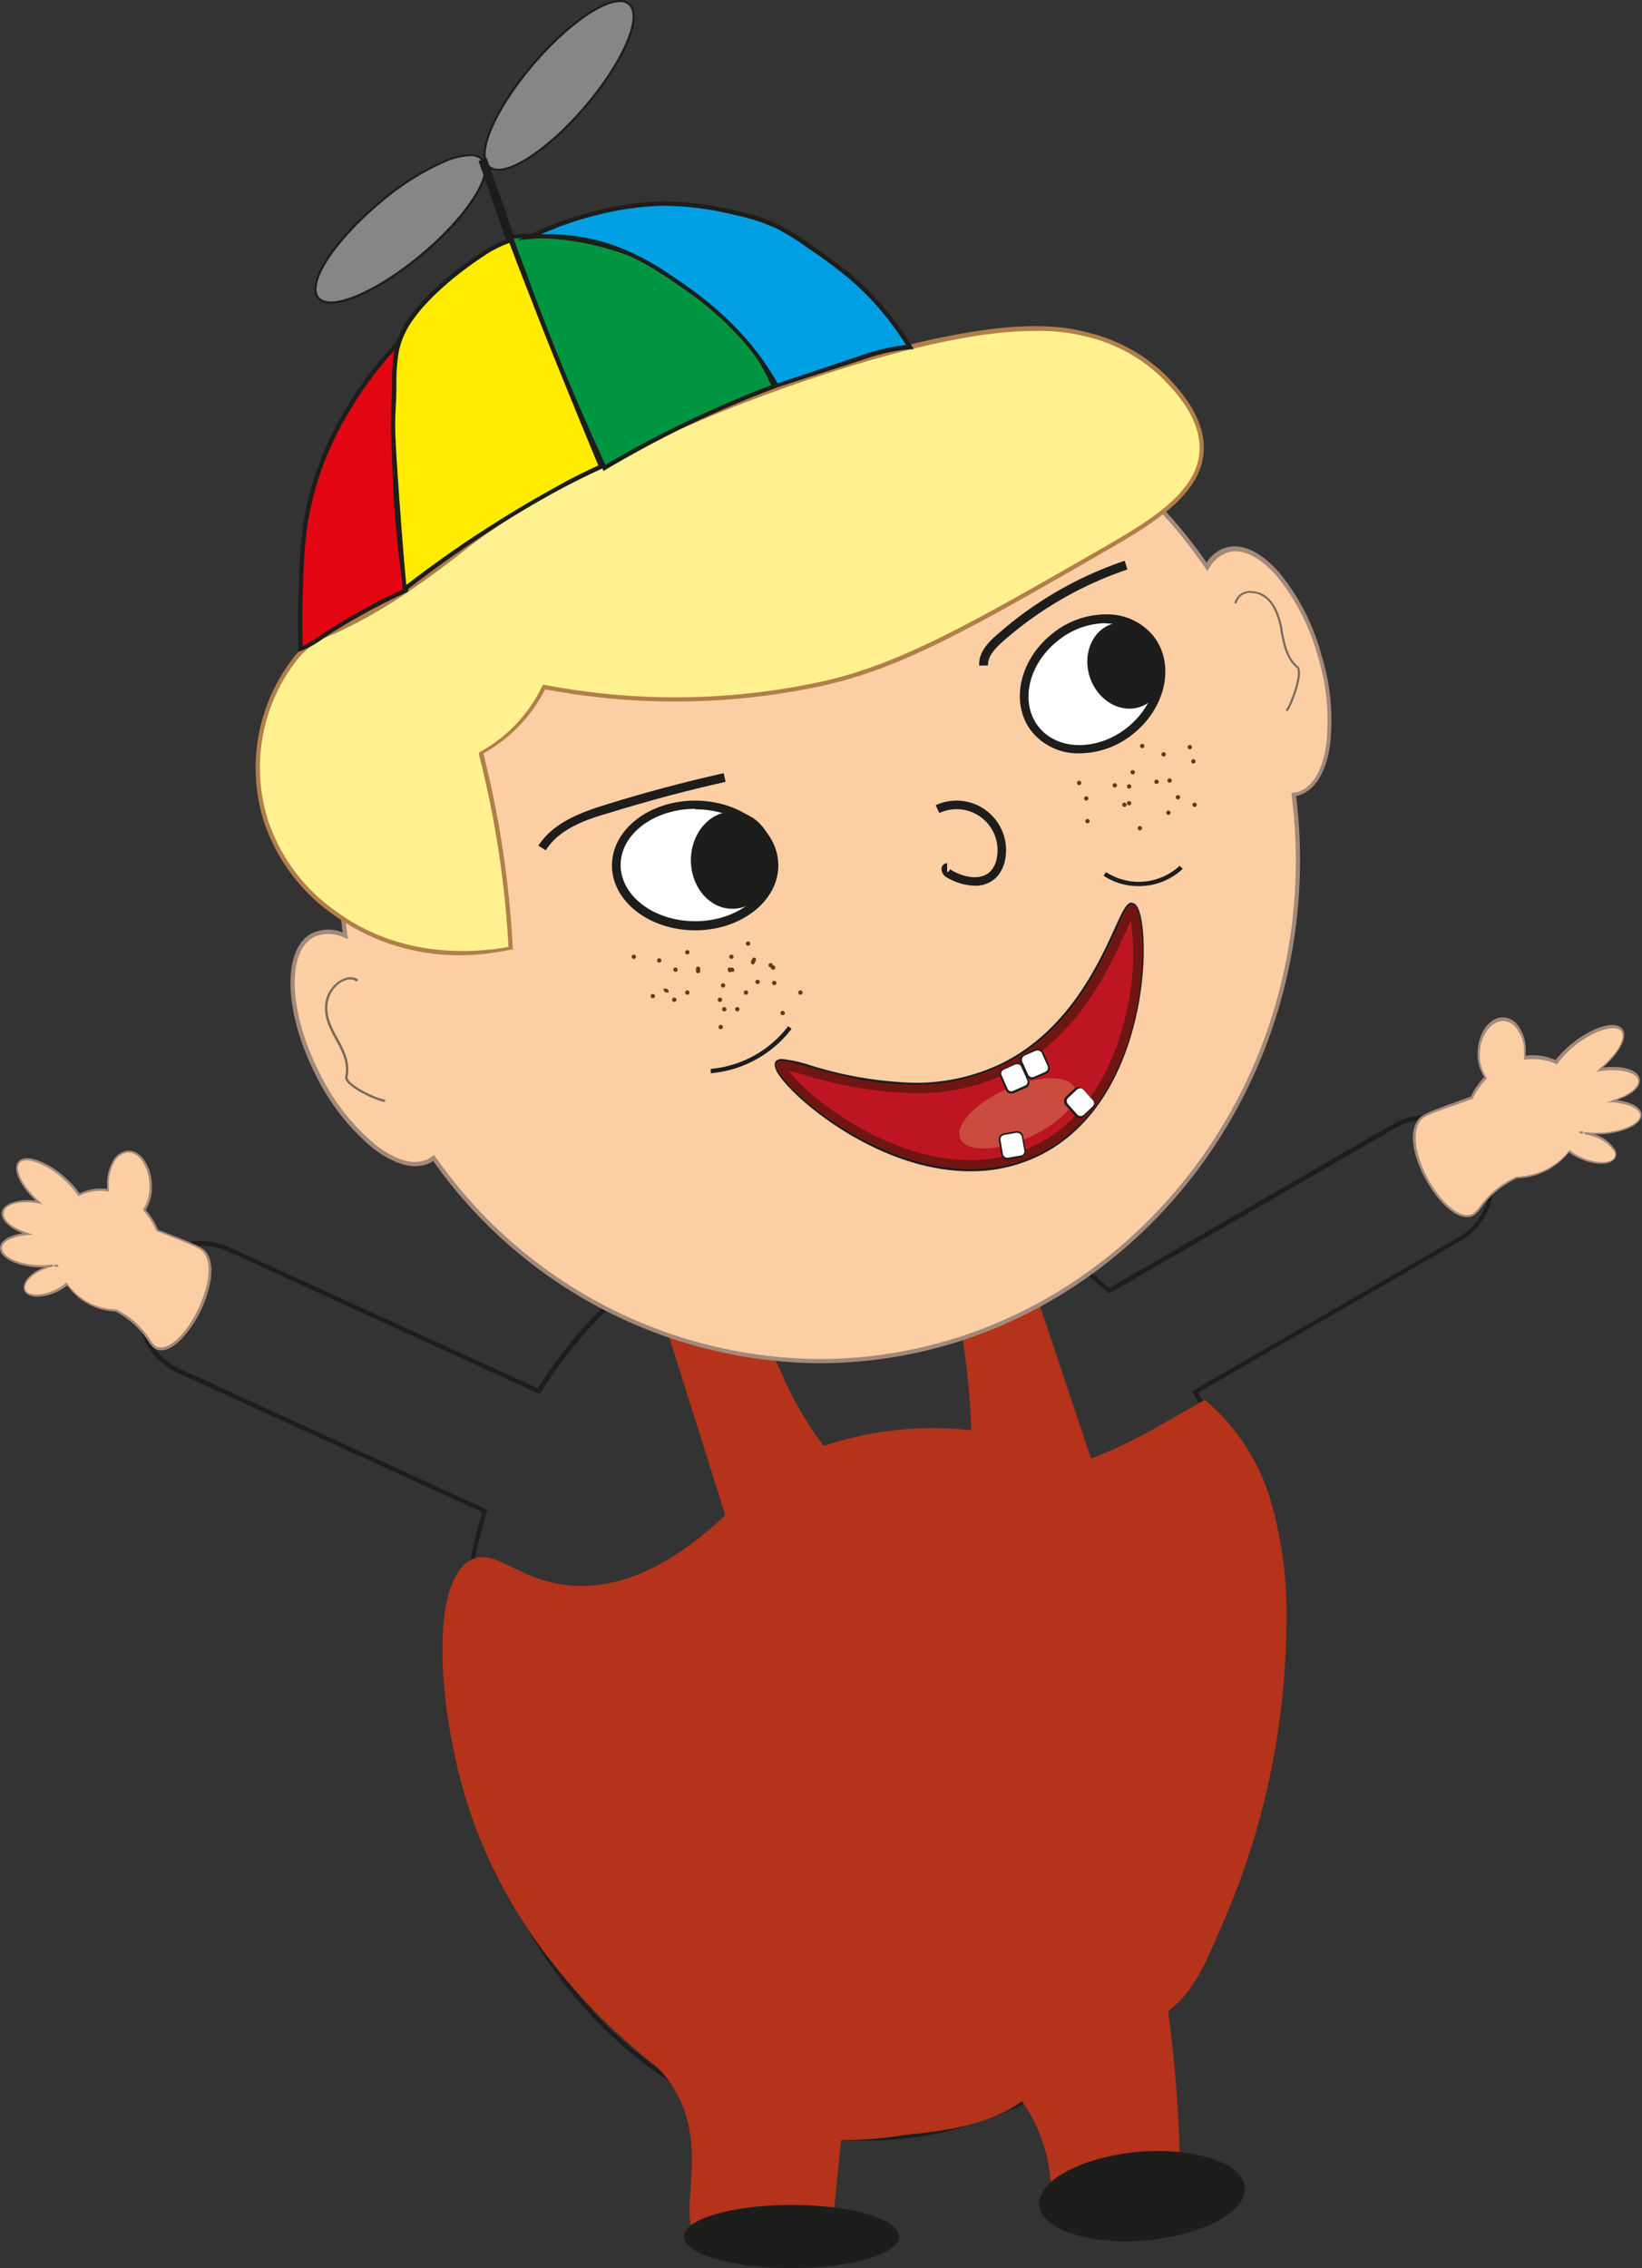<svg xmlns="http://www.w3.org/2000/svg" viewBox="0 0 189.3 261.4"><rect x="0" y="0" width="189.3" height="261.4" fill="#333333" stroke="none"/><defs><style>.cls-1{fill:#1d1d1b;}.cls-2{fill:#b4331a;}.cls-3{fill:#fbcea4;}.cls-4{fill:#a3897a;}.cls-5{fill:#868686;}.cls-6{fill:#fff;}.cls-7{fill:#683b11;}.cls-8{fill:#bd1622;}.cls-9{fill:#6f1512;}.cls-10{fill:#c94c3f;}.cls-11{fill:#fff190;}.cls-12{fill:#b17f49;}.cls-13{fill:#e20613;}.cls-14{fill:#ffec00;}.cls-15{fill:#009540;}.cls-16{fill:#009ee2;}.cls-17{fill:#7a6a58;}</style></defs><g id="Layer_2" data-name="Layer 2"><g id="Layer_1-2" data-name="Layer 1"><path class="cls-1" d="M99.92,246.7C74,246.7,53,222.25,53,192.19a62.36,62.36,0,0,1,2.61-17.92L20.47,158.22a7.85,7.85,0,0,1-3.86-10.37A7.12,7.12,0,0,1,19.55,144c3.46-2.14,7.28-.12,7.44,0L62,160c8.83-14,23-22.32,37.88-22.32a42.43,42.43,0,0,1,28,10.76l32.69-18.88a7.78,7.78,0,0,1,10.61,2.84h0A7.79,7.79,0,0,1,168.38,143L138.1,160.51a60.29,60.29,0,0,1,8.75,31.68C146.85,222.25,125.79,246.7,99.92,246.7ZM23.09,143.55a6.14,6.14,0,0,0-3.27.91A6.63,6.63,0,0,0,17.07,148a7.29,7.29,0,0,0-.2,5.63,7.21,7.21,0,0,0,3.81,4.1L56.19,174l-.06.21a61.79,61.79,0,0,0-2.65,18c0,29.78,20.83,54,46.44,54s46.43-24.23,46.43-54a59.76,59.76,0,0,0-8.81-31.64l-.14-.22,30.73-17.74a7.28,7.28,0,0,0,2.66-9.93h0a7.28,7.28,0,0,0-9.93-2.66l-33,19.06-.14-.12a42,42,0,0,0-27.8-10.75c-14.8,0-28.84,8.32-37.57,22.27l-.12.19-.2-.09L26.77,144.44A8.44,8.44,0,0,0,23.09,143.55Z"/><path class="cls-2" d="M77,153.62q3.3,10.49,6.61,21c-4.66,4.42-11,8.76-18,8.09-5.88-.55-8.36-4.24-11.17-3-5,2.31-3.95,17.26-.61,28,2,6.39,7.12,18.75,21.69,30.35a9.89,9.89,0,0,1,2,2.37c4.65,7.12.14,15.52,3,17.15,1.17.67,2.21-.59,5.88-1.5a23.39,23.39,0,0,1,9.64-.25l.93-9.2a41.81,41.81,0,0,0,7.14-.55c4.79-.5,9.81-1.1,13.71-3.9a16.76,16.76,0,0,1,1.3,2.12,18.4,18.4,0,0,1,2,7.19A22.31,22.31,0,0,1,136,248.05c-.11-3.73-.36-7.64-.79-11.7-.16-1.56-.34-3.09-.54-4.58,3.17-2.29,4.69-6.42,6.26-10a87.93,87.93,0,0,0,7.37-34.38,46.78,46.78,0,0,0-1.73-14.19,24.18,24.18,0,0,0-7.67-11.87c-4.39,2.47-8.39,5-13.11,6.77l-3.62-10.79c0-.06-2.4-7.14-2.42-7.21a20,20,0,0,0-4,1.54l-4.78,2.7a80.24,80.24,0,0,1,1,10.5,39.46,39.46,0,0,0-17,1.8,38,38,0,0,1-4.33-7.18c-.63-1.36-.73-1.78-1.08-2.35C88.37,155.16,85.3,153.25,77,153.62Z"/><path class="cls-3" d="M152.08,75.5c-2.26-7.76-7-13.19-10.68-12.13a4,4,0,0,0-2.3,1.94c-10-14.48-26.31-23.9-44.71-23.9-30.49,0-55.2,25.85-55.2,57.73a60.81,60.81,0,0,0,.62,8.7,4.42,4.42,0,0,0-3.71-.07c-3.37,1.74-3.11,9,.6,16.15s9.44,11.59,12.81,9.85a3.74,3.74,0,0,0,.49-.32c10.06,14.2,26.19,23.41,44.39,23.41,30.49,0,55.2-25.84,55.2-57.72a61.4,61.4,0,0,0-.49-7.6,2.57,2.57,0,0,0,.47-.08C153.21,90.4,154.33,83.25,152.08,75.5Z"/><path class="cls-4" d="M94.39,157.11A55,55,0,0,1,49.94,133.8a2,2,0,0,1-.32.2c-1.72.88-4,.31-6.55-1.61a25.38,25.38,0,0,1-6.6-8.35c-3.76-7.3-4-14.69-.49-16.49a4.46,4.46,0,0,1,3.53-.09,60.89,60.89,0,0,1-.57-8.32c0-32,24.87-58,55.45-58a54.91,54.91,0,0,1,44.71,23.7,4,4,0,0,1,2.23-1.73c1.86-.54,4,.46,6.11,2.83a25.12,25.12,0,0,1,4.88,9.47,25.24,25.24,0,0,1,1,10.6c-.49,3.12-1.78,5.13-3.64,5.67l-.26.06a60.41,60.41,0,0,1,.46,7.38C149.84,131.11,125,157.11,94.39,157.11Zm-44.34-24,.15.21a54.47,54.47,0,0,0,44.19,23.31c30.3,0,55-25.78,55-57.47a59.66,59.66,0,0,0-.49-7.56l0-.25.32,0,.36-.07c1.66-.48,2.83-2.35,3.29-5.27a24.7,24.7,0,0,0-.95-10.38,24.83,24.83,0,0,0-4.77-9.28c-1.95-2.21-3.94-3.17-5.6-2.68a3.81,3.81,0,0,0-2.15,1.82l-.2.34-.22-.32A54.43,54.43,0,0,0,94.39,41.66c-30.3,0-54.95,25.79-54.95,57.48a61.09,61.09,0,0,0,.62,8.66l.06.43-.4-.16a4.19,4.19,0,0,0-3.51-.08c-3.24,1.68-2.92,8.77.71,15.82A24.68,24.68,0,0,0,43.38,132c2.34,1.8,4.47,2.36,6,1.56a3.06,3.06,0,0,0,.46-.3Z"/><ellipse class="cls-5" cx="64.47" cy="9.84" rx="12.37" ry="3.87" transform="translate(14.99 52.33) rotate(-49.34)"/><path class="cls-1" d="M57.45,19.68a1.66,1.66,0,0,1-1.12-.36c-1.7-1.46.55-6.77,5.11-12.08S70.91-1.09,72.61.37s-.55,6.76-5.11,12.07h0C63.71,16.85,59.68,19.68,57.45,19.68ZM71.46.24c-2.11,0-6.13,2.86-9.83,7.16-4.4,5.12-6.71,10.38-5.14,11.73s6.42-1.73,10.82-6.85h0C71.7,7.16,74,1.9,72.44.56A1.41,1.41,0,0,0,71.46.24Z"/><ellipse class="cls-5" cx="46.17" cy="26.34" rx="12.37" ry="3.87" transform="translate(-6.12 35.89) rotate(-40.06)"/><path class="cls-1" d="M38.17,35a2,2,0,0,1-1.57-.58c-1.44-1.71,1.64-6.59,7-11.09a30,30,0,0,1,7.45-4.78c2.32-1,4-1,4.68-.21,1.44,1.72-1.63,6.59-7,11.1h0C44.61,32.87,40.5,35,38.17,35Zm16-17a8.23,8.23,0,0,0-3,.76,30.31,30.31,0,0,0-7.39,4.74c-5.17,4.34-8.29,9.16-7,10.74s6.61-.67,11.77-5h0c5.17-4.34,8.29-9.16,7-10.74A1.74,1.74,0,0,0,54.17,18Z"/><rect class="cls-1" x="56.76" y="18.11" width="1" height="9.86" transform="translate(-4.39 20.15) rotate(-19.24)"/><path class="cls-1" d="M112.41,102.08a6.71,6.71,0,0,1-3.33-1,1.11,1.11,0,0,1-.52-1.11.65.65,0,0,1,.63-.48l0,1a.36.36,0,0,0,.26-.14.35.35,0,0,0,.07-.22.18.18,0,0,0,.06.09c1.49.91,3.49,1.32,4.6.2a2.94,2.94,0,0,0,.73-1.51,4.72,4.72,0,0,0-6.62-5.21l-.42-.9a5.71,5.71,0,0,1,8,6.31,4,4,0,0,1-1,2A3.4,3.4,0,0,1,112.41,102.08Z"/><path class="cls-1" d="M62.91,98l-.84-.54c1.71-2.67,4.92-3.84,7.79-4.73,4.45-1.38,9-2.6,13.57-3.62l.22,1c-4.52,1-9.07,2.23-13.5,3.6C67.45,94.47,64.44,95.57,62.91,98Z"/><path class="cls-1" d="M112.89,76.71c-.1-1.47,1-2.65,2-3.51a42.88,42.88,0,0,1,14.77-8.57l.32,1a42,42,0,0,0-14.43,8.36c-.8.72-1.71,1.67-1.64,2.7Z"/><ellipse class="cls-6" cx="125.94" cy="78.82" rx="8.4" ry="6.91" transform="translate(-21.83 94.24) rotate(-38)"/><path class="cls-1" d="M124.47,86.82a6.87,6.87,0,0,1-5.54-2.53c-2.52-3.22-1.42-8.29,2.45-11.31a9.85,9.85,0,0,1,6-2.17h.21A6.8,6.8,0,0,1,133,73.34c2.51,3.22,1.41,8.29-2.45,11.31h0A9.88,9.88,0,0,1,124.47,86.82Zm2.94-15a8.89,8.89,0,0,0-5.42,2c-3.43,2.68-4.45,7.12-2.28,9.91s6.74,2.86,10.17.18h0c3.43-2.68,4.46-7.12,2.28-9.91a5.83,5.83,0,0,0-4.56-2.14Z"/><ellipse class="cls-6" cx="80.14" cy="99.74" rx="9.09" ry="6.98"/><path class="cls-1" d="M80.14,107.22c-5.29,0-9.59-3.35-9.59-7.48s4.3-7.47,9.59-7.47,9.59,3.35,9.59,7.47S85.43,107.22,80.14,107.22Zm0-14c-4.73,0-8.59,2.9-8.59,6.47s3.86,6.48,8.59,6.48,8.59-2.91,8.59-6.48S84.88,93.27,80.14,93.27Z"/><ellipse class="cls-1" cx="84.44" cy="99.14" rx="4.79" ry="5.6"/><ellipse class="cls-1" cx="129.8" cy="76.71" rx="4.37" ry="5.05" transform="translate(-18.03 47.04) rotate(-19.24)"/><path class="cls-7" d="M129.62,93a.25.25,0,0,0,0-.5.25.25,0,0,0,0,.5Z"/><path class="cls-7" d="M130.17,90.89a.25.25,0,0,0,0-.5.25.25,0,0,0,0,.5Z"/><path class="cls-7" d="M130.58,89.25a.25.25,0,0,0,0-.5.25.25,0,0,0,0,.5Z"/><path class="cls-7" d="M135.8,92.13a.25.25,0,0,0,0-.5.25.25,0,0,0,0,.5Z"/><path class="cls-7" d="M133.33,90.35a.25.25,0,0,0,0-.5.25.25,0,0,0,0,.5Z"/><path class="cls-7" d="M134.15,87.19a.25.25,0,0,0,0-.5.25.25,0,0,0,0,.5Z"/><path class="cls-7" d="M131.68,86.23a.25.25,0,0,0,0-.5.25.25,0,0,0,0,.5Z"/><path class="cls-7" d="M128.52,90.76a.25.25,0,0,0,0-.5.25.25,0,0,0,0,.5Z"/><path class="cls-7" d="M125.23,92.27a.25.25,0,0,0,0-.5.25.25,0,0,0,0,.5Z"/><path class="cls-7" d="M124.41,90.48a.25.25,0,0,0,0-.5.25.25,0,0,0,0,.5Z"/><path class="cls-7" d="M125.37,94.88a.25.25,0,0,0,0-.5.25.25,0,0,0,0,.5Z"/><path class="cls-7" d="M130.17,92.82a.25.25,0,0,0,0-.5.25.25,0,0,0,0,.5Z"/><path class="cls-7" d="M134.7,93.91a.25.25,0,0,0,0-.5.25.25,0,0,0,0,.5Z"/><path class="cls-7" d="M137.72,93a.25.25,0,0,0,0-.5.25.25,0,0,0,0,.5Z"/><path class="cls-7" d="M134.84,90.21a.25.25,0,0,0,0-.5.25.25,0,0,0,0,.5Z"/><path class="cls-7" d="M137.58,88a.25.25,0,0,0,0-.5.25.25,0,0,0,0,.5Z"/><path class="cls-7" d="M137.17,86.36a.25.25,0,0,0,0-.5.25.25,0,0,0,0,.5Z"/><path class="cls-7" d="M131.41,95.7a.25.25,0,0,0,0-.5.25.25,0,0,0,0,.5Z"/><path class="cls-7" d="M80.48,112.17a.25.25,0,0,0,0-.5.25.25,0,0,0,0,.5Z"/><path class="cls-7" d="M84.19,112h.27a.12.12,0,0,0,.1,0,.18.18,0,0,0,.08-.05.22.22,0,0,0,0-.08.3.3,0,0,0,0-.1v-.06a.24.24,0,0,0-.06-.11.25.25,0,0,0-.18-.08h-.27a.17.17,0,0,0-.1,0,.21.21,0,0,0-.13.13.1.1,0,0,0,0,.09v.07A.41.41,0,0,0,84,112a.24.24,0,0,0,.18.07Z"/><path class="cls-7" d="M87,111l.14-.27a.29.29,0,0,0,0-.1.38.38,0,0,0,0-.1.2.2,0,0,0,0-.08.23.23,0,0,0-.07-.07.27.27,0,0,0-.2,0,.2.2,0,0,0-.14.11l-.14.28a.16.16,0,0,0,0,.09.17.17,0,0,0,0,.1.41.41,0,0,0,0,.09.24.24,0,0,0,.26.08A.21.21,0,0,0,87,111Z"/><path class="cls-7" d="M86.24,109a.25.25,0,0,0,0-.5.25.25,0,0,0,0,.5Z"/><path class="cls-7" d="M79.24,110a.25.25,0,0,0,0-.5.25.25,0,0,0,0,.5Z"/><path class="cls-7" d="M76,110.94a.25.25,0,0,0,0-.5.25.25,0,0,0,0,.5Z"/><path class="cls-7" d="M75.26,115.05a.25.25,0,0,0,0-.5.25.25,0,0,0,0,.5Z"/><path class="cls-7" d="M79.24,114.64a.25.25,0,0,0,0-.5.25.25,0,0,0,0,.5Z"/><path class="cls-7" d="M89.26,113.54a.25.25,0,0,0,0-.5.25.25,0,0,0,0,.5Z"/><path class="cls-7" d="M89.13,111.76a.25.25,0,0,0,0-.5.25.25,0,0,0,0,.5Z"/><path class="cls-7" d="M86,114.64a.25.25,0,0,0,0-.5.25.25,0,0,0,0,.5Z"/><path class="cls-7" d="M85,116.56a.25.25,0,0,0,0-.5.25.25,0,0,0,0,.5Z"/><path class="cls-7" d="M90.23,117a.25.25,0,0,0,0-.5.25.25,0,0,0,0,.5Z"/><path class="cls-7" d="M84.32,110.52a.25.25,0,0,0,0-.5.25.25,0,0,0,0,.5Z"/><path class="cls-7" d="M80.48,111.9a.25.25,0,0,0,0-.5.25.25,0,0,0,0,.5Z"/><path class="cls-7" d="M83,115.47a.25.25,0,0,0,0-.5.25.25,0,0,0,0,.5Z"/><path class="cls-7" d="M77.73,115.47a.25.25,0,0,0,0-.5.25.25,0,0,0,0,.5Z"/><path class="cls-7" d="M77.87,112a.25.25,0,0,0,0-.5.25.25,0,0,0,0,.5Z"/><path class="cls-7" d="M83.5,116.56a.25.25,0,0,0,0-.5.25.25,0,0,0,0,.5Z"/><path class="cls-7" d="M83.36,113.82a.25.25,0,0,0,0-.5.25.25,0,0,0,0,.5Z"/><path class="cls-7" d="M87.34,113.41a.25.25,0,0,0,0-.5.25.25,0,0,0,0,.5Z"/><path class="cls-7" d="M88.85,111.49a.25.25,0,0,0,0-.5.25.25,0,0,0,0,.5Z"/><path class="cls-7" d="M92.28,114.64a.25.25,0,0,0,0-.5.25.25,0,0,0,0,.5Z"/><path class="cls-7" d="M83.09,118.62a.25.25,0,0,0,0-.5.25.25,0,0,0,0,.5Z"/><path class="cls-7" d="M77,114.08l-.14-.14-.08,0a.15.15,0,0,0-.09,0,.16.16,0,0,0-.1,0l-.08,0,0,0a.28.28,0,0,0,0,.13v.06a.3.3,0,0,0,.07.11l.14.14a.14.14,0,0,0,.08,0,.16.16,0,0,0,.09,0,.17.17,0,0,0,.1,0,.14.14,0,0,0,.08,0l0-.05a.27.27,0,0,0,0-.12v-.07a.24.24,0,0,0-.06-.11Z"/><path class="cls-7" d="M73.07,110.52a.25.25,0,0,0,0-.5.25.25,0,0,0,0,.5Z"/><path class="cls-8" d="M111.91,134.87c-10.22,0-19.71-7.72-22-10.94-.44-.64-.61-1.11-.51-1.4s.55-.33.69-.33a16.38,16.38,0,0,1,3.29.73,44.16,44.16,0,0,0,11.94,2,22.94,22.94,0,0,0,10.09-2.21c7.7-3.75,11.22-11.41,13.11-15.52.91-2,1.41-3.06,2-3.06h0l.12,0c.67.25,1,2.28,1.08,4.1.3,6.47-1.85,20-12.16,24.9A17.62,17.62,0,0,1,111.91,134.87Z"/><path class="cls-1" d="M130.53,104.27l.1,0c1.91.7,2.54,22.29-11.09,28.77a17.53,17.53,0,0,1-7.63,1.68c-11.77,0-23-10.52-22.34-12.17.07-.17.26-.25.57-.25,1.89,0,8,2.74,15.23,2.74a22.92,22.92,0,0,0,10.14-2.22c11.07-5.38,13.45-18.57,15-18.57m0-.25h0c-.63,0-1.11,1-2.07,3.14-1.88,4.1-5.39,11.72-13.06,15.46a22.77,22.77,0,0,1-10,2.19,44,44,0,0,1-11.9-2,16.12,16.12,0,0,0-3.33-.74c-.43,0-.7.14-.8.41s0,.84.52,1.53c2.25,3.23,11.79,11,22,11a17.88,17.88,0,0,0,7.74-1.7c10.37-4.94,12.53-18.53,12.22-25-.05-1.16-.27-3.89-1.16-4.21a.39.39,0,0,0-.18,0Z"/><path class="cls-9" d="M130.37,106a29.4,29.4,0,0,1-.69,11.4c-1.23,5-4.05,11.61-10.57,14.72a16.63,16.63,0,0,1-7.2,1.58c-9.82,0-18.91-7.46-21-10.29.58.12,1.34.34,2.17.57a45.45,45.45,0,0,0,12.24,2A23.94,23.94,0,0,0,116,123.74c8.07-3.93,11.7-11.82,13.64-16.06.26-.56.54-1.17.78-1.64m.16-1.77c-1.57,0-4,13.19-15,18.57a22.92,22.92,0,0,1-10.14,2.22c-7.19,0-13.34-2.74-15.23-2.74-.31,0-.5.08-.57.25-.61,1.65,10.57,12.17,22.34,12.17a17.53,17.53,0,0,0,7.63-1.68c13.63-6.48,13-28.07,11.09-28.77l-.1,0Z"/><ellipse class="cls-10" cx="117.31" cy="128.32" rx="7.21" ry="3.07" transform="translate(-41.92 58.5) rotate(-23.89)"/><rect class="cls-6" x="117.97" y="121.2" width="2.66" height="2.86" rx="0.61" transform="translate(-39.44 58.82) rotate(-23.89)"/><path class="cls-1" d="M119,124.38a.7.7,0,0,1-.65-.42l-.67-1.5a.7.7,0,0,1,0-.55.74.74,0,0,1,.37-.39l1.32-.58a.71.71,0,0,1,.94.36l.66,1.5a.71.71,0,0,1-.36.94l-1.32.58A.71.71,0,0,1,119,124.38Zm.65-3.3a.52.52,0,0,0-.21,0l-1.32.58a.55.55,0,0,0-.27.29.58.58,0,0,0,0,.39l.67,1.5a.5.5,0,0,0,.28.27.52.52,0,0,0,.39,0l1.32-.58a.52.52,0,0,0,.26-.68l-.67-1.5A.5.5,0,0,0,119.63,121.08Z"/><rect class="cls-6" x="123.14" y="125.61" width="2.66" height="2.86" rx="0.63" transform="translate(-53.05 116.16) rotate(-42.08)"/><path class="cls-1" d="M124.49,128.84a.71.71,0,0,1-.54-.24l-1.08-1.19a.73.73,0,0,1,0-1l1-.94a.75.75,0,0,1,.53-.19.74.74,0,0,1,.5.24l1.08,1.19a.73.73,0,0,1,0,1l-1,.94A.72.72,0,0,1,124.49,128.84Zm0-3.39a.52.52,0,0,0-.35.14l-1,.94a.51.51,0,0,0,0,.74l1.07,1.2a.55.55,0,0,0,.75,0l1-.95a.51.51,0,0,0,0-.74l-1.07-1.2a.58.58,0,0,0-.37-.17Z"/><rect class="cls-6" x="115.61" y="122.78" width="2.66" height="2.86" rx="0.56" transform="translate(-40.29 58) rotate(-23.89)"/><path class="cls-1" d="M116.59,126a.69.69,0,0,1-.24,0,.63.63,0,0,1-.36-.34l-.71-1.61a.66.66,0,0,1,0-.5.65.65,0,0,1,.35-.36l1.41-.63a.66.66,0,0,1,.87.34l.71,1.6a.65.65,0,0,1-.34.86l-1.41.63A.66.66,0,0,1,116.59,126Zm.71-3.34a.63.63,0,0,0-.19,0l-1.41.63a.44.44,0,0,0-.24.26.45.45,0,0,0,0,.34l.71,1.61a.47.47,0,0,0,.26.24.45.45,0,0,0,.34,0l1.42-.63a.46.46,0,0,0,.24-.6l-.71-1.6A.47.47,0,0,0,117.3,122.65Z"/><rect class="cls-6" x="115.36" y="130.57" width="2.66" height="2.86" rx="0.63" transform="translate(-20.83 21.86) rotate(-9.83)"/><path class="cls-1" d="M116.14,133.64a.73.73,0,0,1-.42-.14.75.75,0,0,1-.3-.47l-.27-1.58a.74.74,0,0,1,.12-.54.71.71,0,0,1,.48-.3l1.38-.24a.74.74,0,0,1,.54.12.71.71,0,0,1,.3.47l.27,1.58a.74.74,0,0,1-.59.85l-1.38.24Zm1.11-3.08h-.09l-1.38.24a.56.56,0,0,0-.35.21.52.52,0,0,0-.08.4l.27,1.58a.49.49,0,0,0,.22.34.54.54,0,0,0,.39.09l1.38-.24A.51.51,0,0,0,118,133a.53.53,0,0,0,.09-.39l-.28-1.58a.49.49,0,0,0-.22-.34A.47.47,0,0,0,117.25,130.56Z"/><ellipse class="cls-1" cx="91.25" cy="257.76" rx="12.41" ry="3.64"/><ellipse class="cls-1" cx="131.65" cy="253.12" rx="11.89" ry="5.11" transform="translate(-21.5 12.4) rotate(-4.99)"/><path class="cls-3" d="M23.58,144.32c-.41-.49-1.45-.91-3.54-1.73-.8-.32-1.43-.57-1.94-.75-.08-.19-.17-.38-.26-.57a8.82,8.82,0,0,0-1.24-1.78,5,5,0,0,0,.74-3c-.1-2.14-1.27-3.83-2.62-3.77s-2.38,1.84-2.29,4a3.41,3.41,0,0,0,.05.46,5.42,5.42,0,0,0-3.33.52h0a10.57,10.57,0,0,0-1.89-2.1c-2.06-1.76-4.31-2.52-5-1.68s.33,2.87,2.31,4.62c-2.12-.38-3.95.08-4.17,1.08s1,2,2.85,2.55c-1.72.13-3,.75-3.06,1.58-.07,1,1.78,2,4.14,2.16a8.47,8.47,0,0,0,1.91-.08,5.53,5.53,0,0,0-1.1.34c-1.54.63-2.53,1.75-2.22,2.51s1.81.85,3.34.22A5,5,0,0,0,7.72,148a7,7,0,0,0,5.59,3,10.63,10.63,0,0,1,1.62,1c2.4,1.86,2.34,3.35,3.53,3.46C21.4,155.76,25.83,147.05,23.58,144.32Zm-17,1.48h0l-.32,0Z"/><path class="cls-4" d="M18.6,155.62h-.15c-.66-.06-1-.51-1.41-1.13a9.57,9.57,0,0,0-2.19-2.35,9.2,9.2,0,0,0-1.57-1h0a7.11,7.11,0,0,1-5.53-3,5.28,5.28,0,0,1-1.46.87c-1.62.67-3.16.55-3.5-.29s.65-2,2.26-2.66l-.75,0C1.8,145.91-.07,144.9,0,143.78c.06-.8,1.07-1.42,2.63-1.64C1,141.5,0,140.51.22,139.62s1.85-1.5,3.9-1.24c-1.85-1.74-2.73-3.68-2-4.51.39-.45,1.15-.51,2.15-.17a9.47,9.47,0,0,1,3.06,1.84,10.23,10.23,0,0,1,1.85,2,5.51,5.51,0,0,1,3.17-.51l0-.31a5.39,5.39,0,0,1,.62-2.84,2.23,2.23,0,0,1,1.79-1.27h.07c1.39,0,2.59,1.72,2.68,3.89a5.21,5.21,0,0,1-.7,2.95A8.78,8.78,0,0,1,18,141.22c.09.18.18.37.24.52.5.18,1.08.41,1.9.73,2.1.83,3.16,1.25,3.58,1.77,1.28,1.55.49,4.82-.85,7.37C21.82,153.49,20.14,155.62,18.6,155.62Zm-5.26-4.74h0a10.26,10.26,0,0,1,1.64,1,10.06,10.06,0,0,1,2.25,2.41c.42.61.68,1,1.22,1,1.17.1,2.84-1.44,4.12-3.87s2.09-5.64.89-7.09h0c-.39-.47-1.42-.88-3.48-1.69-.85-.34-1.44-.58-1.95-.76H18l0-.05a4.44,4.44,0,0,0-.26-.56,7.59,7.59,0,0,0-1.21-1.75l-.07-.08.06-.08a4.85,4.85,0,0,0,.71-2.88c-.09-2-1.17-3.65-2.43-3.65h-.06A2,2,0,0,0,13.14,134a5.14,5.14,0,0,0-.59,2.71l0,.32,0,.29-.16,0a5.24,5.24,0,0,0-3.26.5l-.1,0L9,137.8a10.22,10.22,0,0,0-1.87-2.07,9.37,9.37,0,0,0-3-1.8c-.88-.29-1.57-.26-1.88.1-.65.76.38,2.76,2.3,4.45l.34.29-.44-.08c-2.06-.37-3.83.07-4,1s1,1.84,2.75,2.4l.62.2-.64.05c-1.69.13-2.9.73-2.95,1.46-.06,1,1.78,1.88,4,2a9.15,9.15,0,0,0,1.89-.08l0,.25a5.24,5.24,0,0,0-1.07.32c-1.45.6-2.43,1.67-2.15,2.35s1.74.75,3.18.15a5.07,5.07,0,0,0,1.48-.91l.1-.09.09.11a6.91,6.91,0,0,0,5.41,3h.1ZM6.26,146l0-.25.11,0,.2,0,.12,0,.06.25-.14,0-.2,0h0Z"/><path class="cls-3" d="M163.74,129c.44-.5,1.57-.91,3.83-1.73.87-.32,1.55-.57,2.11-.75.09-.19.18-.38.29-.57a8.15,8.15,0,0,1,1.34-1.78,4.61,4.61,0,0,1-.8-3c.1-2.14,1.37-3.83,2.84-3.77s2.58,1.84,2.48,4a3.41,3.41,0,0,1-.05.46,6.4,6.4,0,0,1,3.61.51l0,0a10.86,10.86,0,0,1,2.05-2.1c2.23-1.77,4.68-2.52,5.46-1.68s-.35,2.87-2.51,4.62c2.3-.38,4.29.08,4.52,1.08s-1.12,2-3.08,2.55c1.86.13,3.26.75,3.32,1.58.07,1-1.94,2-4.49,2.16a10,10,0,0,1-2.08-.08,6.4,6.4,0,0,1,1.2.34c1.66.63,2.74,1.75,2.4,2.51s-2,.85-3.62.22a5.72,5.72,0,0,1-1.65-.94,7.86,7.86,0,0,1-6.06,3,10.57,10.57,0,0,0-1.76,1c-2.61,1.86-2.54,3.35-3.83,3.46C166.1,140.42,161.29,131.71,163.74,129Zm18.46,1.48h0l.34,0Z"/><path class="cls-4" d="M169.14,140.28c-1.78,0-3.81-2.44-5-4.77s-1.84-5.15-.52-6.62h0c.46-.51,1.6-.93,3.88-1.76.8-.29,1.49-.55,2.06-.74.08-.16.17-.34.27-.52a8.33,8.33,0,0,1,1.28-1.73,4.93,4.93,0,0,1-.76-3c.1-2.17,1.4-3.89,2.9-3.89h.08a2.22,2.22,0,0,1,1.56.78,4.68,4.68,0,0,1,1,3.33l0,.31a6.36,6.36,0,0,1,3.45.51,11.34,11.34,0,0,1,2-2c2.32-1.83,4.79-2.57,5.63-1.66a1.08,1.08,0,0,1,.27.88c-.07,1-1,2.38-2.45,3.63,2.21-.27,4,.24,4.23,1.24s-.85,1.88-2.61,2.52c1.69.22,2.78.84,2.84,1.63a1.12,1.12,0,0,1-.32.82c-.68.78-2.36,1.36-4.28,1.48l-.83,0a4.21,4.21,0,0,1,2.43,1.89.93.93,0,0,1,0,.78c-.37.82-2,1-3.78.28a6.2,6.2,0,0,1-1.59-.87,7.9,7.9,0,0,1-6,3h0a10.68,10.68,0,0,0-1.72,1,10.33,10.33,0,0,0-2.37,2.35c-.47.62-.82,1.07-1.52,1.13Zm-5.31-11.22h0c-1,1.13-.79,3.62.56,6.34,1.17,2.34,3.15,4.63,4.75,4.63h.14c.59-.05.87-.42,1.34-1a10.06,10.06,0,0,1,2.43-2.4,11,11,0,0,1,1.78-1H175a7.69,7.69,0,0,0,5.89-3l.08-.1.1.08a5.34,5.34,0,0,0,1.61.92c1.57.6,3.16.53,3.46-.16a.7.7,0,0,0,0-.58,4.1,4.1,0,0,0-2.31-1.76,7,7,0,0,0-1.17-.32l0-.25a10.76,10.76,0,0,0,2.05.08c1.83-.11,3.48-.67,4.11-1.39a.85.85,0,0,0,.26-.64c-.05-.73-1.37-1.33-3.2-1.47l-.7,0,.67-.19c1.9-.55,3.19-1.58,3-2.4s-2.14-1.36-4.37-1l-.47.08.37-.3c1.57-1.27,2.62-2.74,2.69-3.74a.86.86,0,0,0-.2-.69c-.73-.78-3.15,0-5.29,1.69a11,11,0,0,0-2,2.07l-.06.09-.09,0a6.28,6.28,0,0,0-3.57-.52l-.16,0,0-.29a3.11,3.11,0,0,0,0-.32,4.43,4.43,0,0,0-1-3.16,2,2,0,0,0-1.38-.69c-1.39,0-2.62,1.58-2.72,3.65a4.64,4.64,0,0,0,.78,2.88l.06.08-.08.08a8,8,0,0,0-1.31,1.75,4.87,4.87,0,0,0-.28.56l0,0h-.05c-.57.19-1.28.45-2.11.75C165.38,128.18,164.25,128.59,163.83,129.06Zm18.69,1.58-.08,0h0l-.21,0-.14,0,0-.18,0-.08.1,0,.22,0,.11,0Z"/><path class="cls-11" d="M34.15,75.8a20.48,20.48,0,0,0-3.5,18.77,21.07,21.07,0,0,0,8.1,10.76c8.43,6.12,18.14,4.36,20.13,4A114.12,114.12,0,0,0,57.58,97c-.59-3.69-1.33-7.11-2.13-10.23a17.53,17.53,0,0,0,7.28-7.56,80.41,80.41,0,0,0,31.75-.31c9.25-2,17.26-6.57,33.29-15.8,5.46-3.14,10.46-6.34,10.76-11,.25-3.75-2.64-6.86-3.95-8.28a18.73,18.73,0,0,0-9.17-5.21c-3.39-.91-9.76-1.9-26.79,3.08A183.57,183.57,0,0,0,68.41,53.9c-4.56,2.35-7.5,4.17-8.17,4.59-6.4,4-7.61,5.68-13.42,9.56C37.76,74.1,36.91,72.49,34.15,75.8Z"/><path class="cls-12" d="M53.27,110.09a24.75,24.75,0,0,1-14.67-4.55,21.35,21.35,0,0,1-8.19-10.9,20.63,20.63,0,0,1,3.55-19,9.41,9.41,0,0,1,4.14-3,53.82,53.82,0,0,0,8.58-4.85c2.56-1.71,4.23-3,5.84-4.25a80.88,80.88,0,0,1,7.59-5.32c1-.65,4-2.42,8.19-4.6a185.78,185.78,0,0,1,30.25-12.2c16.3-4.76,23-4.15,26.92-3.08a19.22,19.22,0,0,1,9.29,5.28c1.28,1.38,4.28,4.61,4,8.46-.31,4.73-5.33,8-10.88,11.19-16,9.22-24.08,13.85-33.36,15.83a80.37,80.37,0,0,1-31.67.34,17.62,17.62,0,0,1-7.13,7.4c.84,3.32,1.55,6.7,2.09,10.07a115.34,115.34,0,0,1,1.3,12.32l0,.21-.22,0A28.52,28.52,0,0,1,53.27,110.09Zm66.06-71.95C115,38.14,108.71,39,98.7,42A184.31,184.31,0,0,0,68.53,54.12c-4.21,2.17-7.11,3.92-8.16,4.58A78.63,78.63,0,0,0,52.83,64c-1.62,1.25-3.3,2.54-5.87,4.27a54.94,54.94,0,0,1-8.65,4.88,9,9,0,0,0-4,2.82h0A20.15,20.15,0,0,0,30.89,94.5a20.83,20.83,0,0,0,8,10.63c7.59,5.5,16.18,4.65,19.73,4a112.9,112.9,0,0,0-1.29-12c-.55-3.41-1.26-6.85-2.12-10.2l0-.18.15-.1A17.13,17.13,0,0,0,62.5,79.1l.09-.17.19,0a79.71,79.71,0,0,0,31.65-.31c9.21-2,17.23-6.58,33.21-15.77,5.44-3.13,10.35-6.31,10.64-10.79.24-3.64-2.55-6.64-3.89-8.08a18.67,18.67,0,0,0-9-5.15A22.43,22.43,0,0,0,119.33,38.14Z"/><path class="cls-13" d="M45.94,39.51A41.37,41.37,0,0,0,40,47.34a36.33,36.33,0,0,0-4.79,12.83,56.57,56.57,0,0,0-.54,7c-.14,3.1-.11,5.71-.05,7.59A14,14,0,0,0,37.83,73a69.94,69.94,0,0,1,9-4.92,116.76,116.76,0,0,1-1.34-15.14A115.17,115.17,0,0,1,45.94,39.51Z"/><path class="cls-1" d="M34.41,75.14v-.33c-.08-2.5-.06-5.06.05-7.61A58.63,58.63,0,0,1,35,60.13a36.62,36.62,0,0,1,4.83-12.92,41.07,41.07,0,0,1,5.94-7.87l.49-.51-.06.71A116.82,116.82,0,0,0,47.06,68l0,.19-.17.08a68.15,68.15,0,0,0-9,4.9l-.66.44A10.46,10.46,0,0,1,34.72,75ZM45.62,40.21a41.1,41.1,0,0,0-5.37,7.25,36,36,0,0,0-4.76,12.75,55.38,55.38,0,0,0-.54,7c-.11,2.42-.13,4.85-.06,7.23A11.6,11.6,0,0,0,37,73.2l.67-.44a69.66,69.66,0,0,1,8.84-4.86,117.8,117.8,0,0,1-.92-27.69Z"/><path class="cls-14" d="M58.88,27.69c.77,2,1.55,4.06,2.34,6.09q4,10.22,8.06,20c-1,.45-2.29,1.07-3.83,1.87-.93.48-4.05,2.1-8.49,4.94-2.8,1.79-6.33,4.2-10.32,7.29C46.34,64.71,46.12,62,46,60c-1-13.95-.55-10.22-.52-16a22.2,22.2,0,0,1,.27-3.67,10.3,10.3,0,0,1,2-4S50,32.94,56.07,29l.07,0A12.74,12.74,0,0,1,58.88,27.69Z"/><path class="cls-1" d="M46.43,68.37l0-.45c-.25-2.66-.47-5.32-.67-7.92C45,49.94,45,49.08,45.11,47.19c0-.71.08-1.59.09-3.2a20.57,20.57,0,0,1,.28-3.71,10.31,10.31,0,0,1,2-4.09c.1-.14,2.4-3.48,8.46-7.39l.07-.05a13.47,13.47,0,0,1,2.79-1.3l.23-.07.08.22c.77,2,1.55,4.06,2.34,6.09,2.6,6.69,5.31,13.42,8.06,20l.1.23-.22.1c-1.28.58-2.57,1.21-3.83,1.86-1.76.91-4.67,2.51-8.47,4.93-3.48,2.23-7,4.68-10.3,7.28ZM56.24,29.2c-6,3.87-8.32,7.24-8.34,7.27A9.91,9.91,0,0,0,46,40.38,20.46,20.46,0,0,0,45.7,44c0,1.62-.05,2.5-.09,3.22-.09,1.86-.14,2.72.61,12.74.18,2.45.39,5,.62,7.46,3.26-2.51,6.61-4.87,10-7,3.82-2.44,6.74-4,8.51-5,1.2-.62,2.42-1.22,3.63-1.78-2.72-6.51-5.4-13.17-8-19.79Q59.83,30.93,58.73,28a13.16,13.16,0,0,0-2.46,1.18Z"/><path class="cls-15" d="M58.88,27.27a32,32,0,0,1,12.89,1.62A29.52,29.52,0,0,1,85.25,38a27.8,27.8,0,0,1,4,6.51c-3.12,1.19-6.46,2.6-10,4.28s-6.71,3.43-9.59,5.14c-3.23-7-6.22-14.08-8.86-21.33C60.18,30.8,59.49,29.08,58.88,27.27Z"/><path class="cls-1" d="M69.57,54.29,69.46,54C66,46.41,63.05,39.42,60.6,32.68l-.71-1.89c-.42-1.11-.85-2.27-1.25-3.44l-.1-.31.32,0a32.15,32.15,0,0,1,13,1.64,29.51,29.51,0,0,1,13.59,9.18,28.32,28.32,0,0,1,4,6.57l.1.24-.24.09C86,46,82.63,47.45,79.39,49s-6.47,3.3-9.58,5.14ZM59.22,27.49c.36,1.07.76,2.11,1.14,3.13.24.62.47,1.25.71,1.89,2.42,6.65,5.27,13.55,8.73,21.07,3-1.8,6.19-3.48,9.37-5s6.45-2.94,9.73-4.19a27.88,27.88,0,0,0-3.84-6.21,29.12,29.12,0,0,0-13.38-9A31.74,31.74,0,0,0,59.22,27.49Z"/><path class="cls-16" d="M61.05,27.3a39.53,39.53,0,0,1,10.81-3.4,30.47,30.47,0,0,1,4.43-.42,34.78,34.78,0,0,1,8.55,1.07,22,22,0,0,1,4.83,1.58,26.37,26.37,0,0,1,3.47,2.15A60.85,60.85,0,0,1,98.05,32,33.43,33.43,0,0,1,104.88,40a21.77,21.77,0,0,0-5.76,1.31l-6.41,2.05-3.17,1a31.77,31.77,0,0,0-3.5-5,36,36,0,0,0-6.52-5.89C76.2,31.12,72,28.11,66,27.38A23.27,23.27,0,0,0,61.05,27.3Z"/><path class="cls-1" d="M89.42,44.7l-.1-.18a32.38,32.38,0,0,0-3.47-5,35.7,35.7,0,0,0-6.48-5.84C76,31.3,71.9,28.35,66,27.62a23.6,23.6,0,0,0-4.9-.07l-1.4.13,1.27-.6a40.13,40.13,0,0,1,10.89-3.43,34.81,34.81,0,0,1,4.46-.43,34.48,34.48,0,0,1,8.61,1.09,22.78,22.78,0,0,1,4.88,1.59,27.75,27.75,0,0,1,3.5,2.18c1.65,1.15,3.37,2.34,4.94,3.68a34,34,0,0,1,6.88,8.13l.22.36-.42,0a21.65,21.65,0,0,0-5.56,1.25ZM63.17,27a22.64,22.64,0,0,1,2.86.17c6.06.74,10.23,3.73,13.59,6.13a37.38,37.38,0,0,1,6.61,6,31.77,31.77,0,0,1,3.42,4.89L99.19,41a23.15,23.15,0,0,1,5.26-1.24,33.13,33.13,0,0,0-6.56-7.66A60.26,60.26,0,0,0,93,28.49a27.06,27.06,0,0,0-3.44-2.14,22.44,22.44,0,0,0-4.78-1.56,34.84,34.84,0,0,0-8.48-1.07,33.45,33.45,0,0,0-4.4.42A39.41,39.41,0,0,0,62.38,27Z"/><path class="cls-1" d="M131.23,102.12a7.18,7.18,0,0,1-4-1.19l.28-.42a6.93,6.93,0,0,0,8.49-.73l.35.35A7.28,7.28,0,0,1,131.23,102.12Z"/><path class="cls-1" d="M81.94,123.69l0-.5a12.63,12.63,0,0,0,8.92-4.92l.4.3A13.14,13.14,0,0,1,81.94,123.69Z"/><path class="cls-17" d="M148.42,82l-.2-.16c.61-.73,1.85-4.39,1.26-4.88-1.22-1-1.56-2.71-1.86-4.21l0-.2c-.3-1.46-.82-3.23-2.25-3.93a2.55,2.55,0,0,0-1.09-.28,1.57,1.57,0,0,0-1.72,1.19l-.25,0a1.8,1.8,0,0,1,1.9-1.41h.08a3.12,3.12,0,0,1,1.2.3c1.52.76,2.07,2.6,2.38,4.11l0,.2c.3,1.53.62,3.11,1.77,4.07C150.44,77.44,148.94,81.37,148.42,82Z"/><path class="cls-17" d="M44.36,127l.06-.27c-1-.07-4.54-1.81-4.35-2.64.37-1.7-.48-3.23-1.22-4.58l-.1-.17c-.72-1.32-1.45-3-.69-4.68a3.57,3.57,0,0,1,.76-1.06c.66-.64,1.72-1,2.28-.46l.2-.21c-.66-.6-1.84-.25-2.59.43a.46.46,0,0,0-.07.07,4.07,4.07,0,0,0-.83,1.15c-.81,1.75-.05,3.54.7,4.91l.1.18c.75,1.37,1.54,2.79,1.19,4.4C39.55,125.17,43.48,126.92,44.36,127Z"/></g></g></svg>